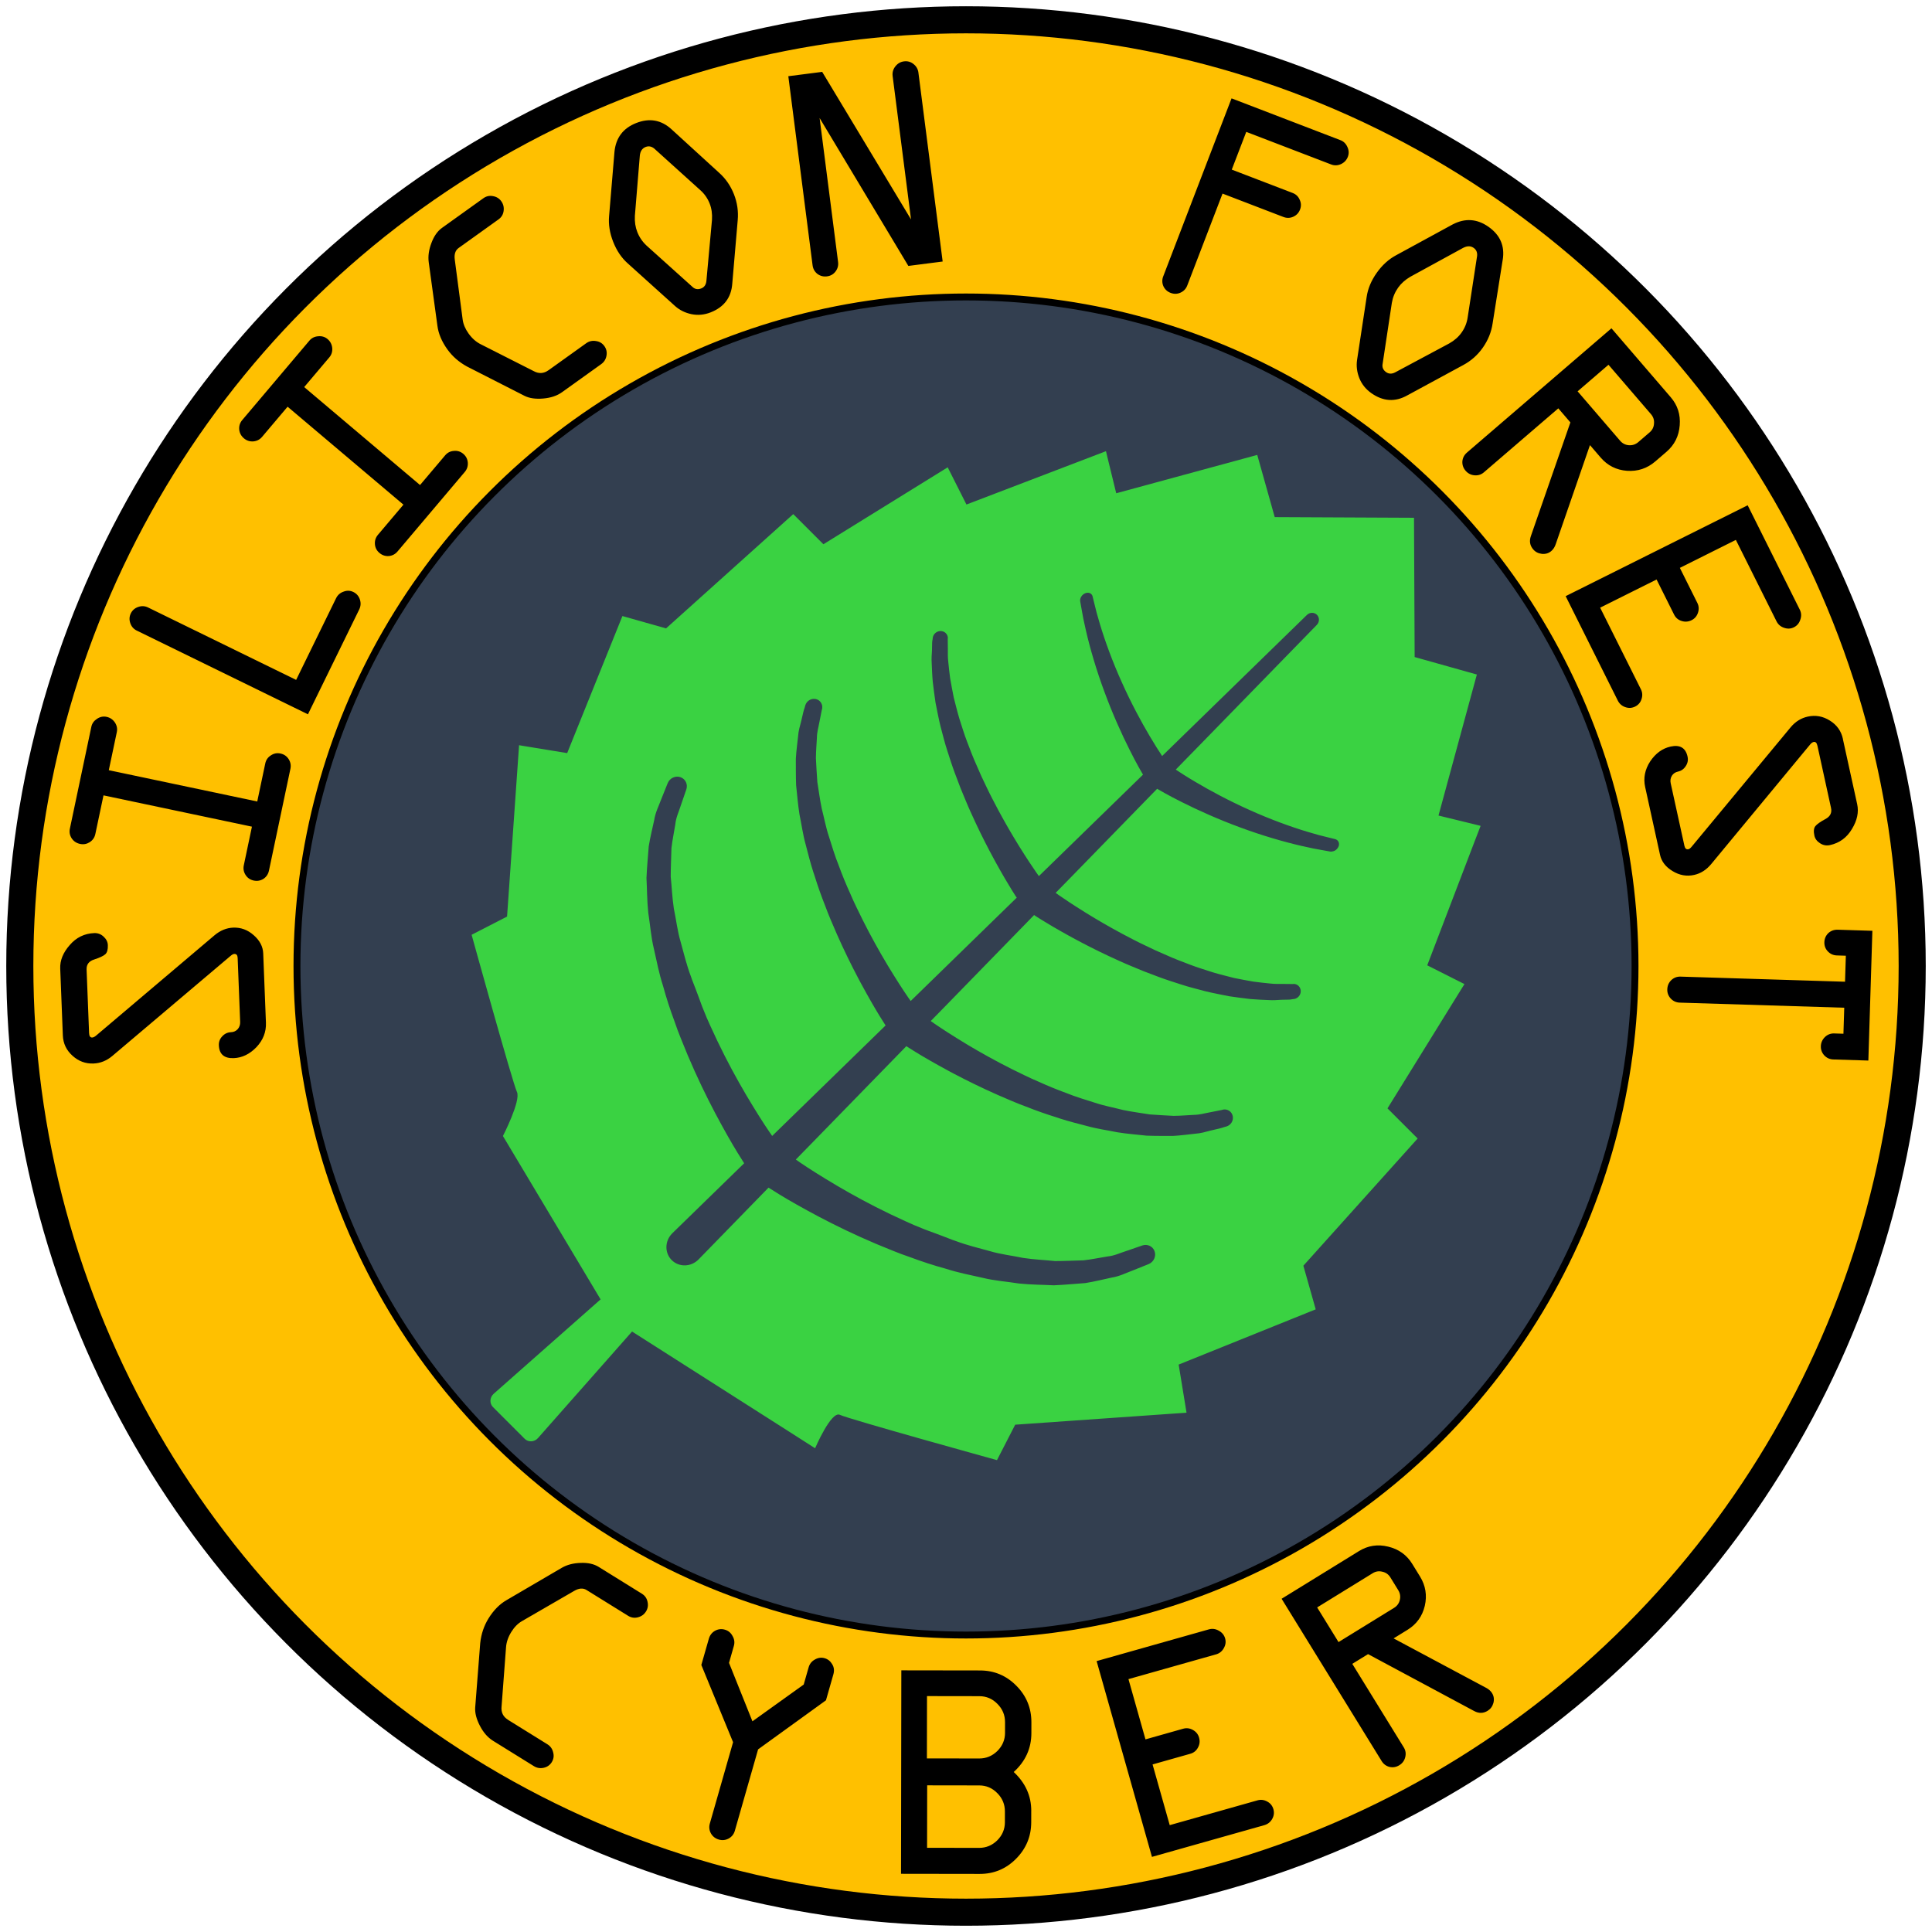 <?xml version="1.0" encoding="UTF-8" standalone="no"?>
<!-- Created with Inkscape (http://www.inkscape.org/) -->

<svg
   width="100mm"
   height="100mm"
   viewBox="0 0 100 100"
   version="1.1"
   id="svg5"
   inkscape:version="1.3 (0e150ed6c4, 2023-07-21)"
   sodipodi:docname="logo-light.svg"
   xmlns:inkscape="http://www.inkscape.org/namespaces/inkscape"
   xmlns:sodipodi="http://sodipodi.sourceforge.net/DTD/sodipodi-0.dtd"
   xmlns="http://www.w3.org/2000/svg"
   xmlns:svg="http://www.w3.org/2000/svg">
  <sodipodi:namedview
     id="namedview7"
     pagecolor="#ffffff"
     bordercolor="#666666"
     borderopacity="1.0"
     inkscape:pageshadow="2"
     inkscape:pageopacity="0.0"
     inkscape:pagecheckerboard="0"
     inkscape:document-units="mm"
     showgrid="false"
     width="100mm"
     inkscape:snap-grids="false"
     inkscape:snap-page="true"
     inkscape:snap-to-guides="false"
     inkscape:snap-others="true"
     inkscape:snap-nodes="false"
     inkscape:snap-global="true"
     inkscape:snap-bbox="true"
     inkscape:snap-bbox-midpoints="true"
     inkscape:snap-bbox-edge-midpoints="false"
     inkscape:bbox-nodes="false"
     inkscape:bbox-paths="false"
     inkscape:zoom="2"
     inkscape:cx="113.75"
     inkscape:cy="186.75"
     inkscape:window-width="1707"
     inkscape:window-height="994"
     inkscape:window-x="0"
     inkscape:window-y="0"
     inkscape:window-maximized="1"
     inkscape:current-layer="layer1"
     inkscape:showpageshadow="2"
     inkscape:deskcolor="#d1d1d1">
    <sodipodi:guide
       position="0,100"
       orientation="0,377.953"
       id="guide249"
       inkscape:locked="false" />
    <sodipodi:guide
       position="100,100"
       orientation="377.953,0"
       id="guide251"
       inkscape:locked="false" />
    <sodipodi:guide
       position="100,0"
       orientation="0,-377.953"
       id="guide253"
       inkscape:locked="false" />
    <sodipodi:guide
       position="0,0"
       orientation="-377.953,0"
       id="guide255"
       inkscape:locked="false" />
  </sodipodi:namedview>
  <defs
     id="defs2">
    <rect
       x="6"
       y="257.5"
       width="335.5"
       height="91"
       id="rect94432" />
    <inkscape:path-effect
       effect="copy_rotate"
       starting_point="0,0"
       origin="2,58.7"
       id="path-effect3230"
       is_visible="true"
       lpeversion="1"
       method="normal"
       num_copies="4"
       starting_angle="0"
       rotation_angle="90"
       gap="200"
       copies_to_360="true"
       mirror_copies="false"
       split_items="false" />
    <inkscape:path-effect
       effect="copy_rotate"
       starting_point="0,0"
       origin="2,43.9"
       id="path-effect3075"
       is_visible="true"
       lpeversion="1"
       method="normal"
       num_copies="2"
       starting_angle="0"
       rotation_angle="180"
       gap="200"
       copies_to_360="true"
       mirror_copies="false"
       split_items="false" />
    <inkscape:path-effect
       effect="copy_rotate"
       starting_point="0,0"
       origin="2,51.7"
       id="path-effect2921"
       is_visible="true"
       lpeversion="1"
       method="normal"
       num_copies="8"
       starting_angle="0"
       rotation_angle="60"
       gap="200"
       copies_to_360="true"
       mirror_copies="false"
       split_items="false" />
    <inkscape:path-effect
       effect="ellipse_5pts"
       id="path-effect2919"
       is_visible="true"
       lpeversion="1" />
    <inkscape:path-effect
       effect="copy_rotate"
       starting_point="0,0"
       origin="40.05,426.5"
       id="path-effect4947"
       is_visible="true"
       lpeversion="1"
       method="normal"
       num_copies="4"
       starting_angle="45"
       rotation_angle="90"
       gap="60"
       copies_to_360="false"
       mirror_copies="false"
       split_items="false" />
    <inkscape:path-effect
       effect="copy_rotate"
       starting_point="0,0"
       origin="40.05,280"
       id="path-effect4814"
       is_visible="true"
       lpeversion="1"
       method="normal"
       num_copies="2"
       starting_angle="90"
       rotation_angle="180"
       gap="60"
       copies_to_360="false"
       mirror_copies="false"
       split_items="false" />
    <inkscape:path-effect
       effect="copy_rotate"
       starting_point="0,0"
       origin="40.05,30"
       id="path-effect4419"
       is_visible="true"
       lpeversion="1"
       method="normal"
       num_copies="2"
       starting_angle="90"
       rotation_angle="180"
       gap="0"
       copies_to_360="false"
       mirror_copies="false"
       split_items="false" />
    <inkscape:path-effect
       effect="copy_rotate"
       starting_point="0,0"
       origin="40.05,350"
       id="path-effect4016"
       is_visible="true"
       lpeversion="1"
       method="normal"
       num_copies="8"
       starting_angle="0"
       rotation_angle="45"
       gap="60"
       copies_to_360="false"
       mirror_copies="false"
       split_items="false" />
    <inkscape:path-effect
       effect="copy_rotate"
       starting_point="0,0"
       origin="4.031,8.672"
       id="path-effect4014"
       is_visible="true"
       lpeversion="1"
       method="normal"
       num_copies="6"
       starting_angle="0"
       rotation_angle="60"
       gap="-0.01"
       copies_to_360="true"
       mirror_copies="false"
       split_items="false" />
    <inkscape:path-effect
       effect="copy_rotate"
       starting_point="0,0"
       origin="0,2.7755576e-17"
       id="path-effect3826"
       is_visible="true"
       lpeversion="1"
       method="normal"
       num_copies="4"
       starting_angle="0"
       rotation_angle="60"
       gap="-0.01"
       copies_to_360="true"
       mirror_copies="false"
       split_items="false" />
    <inkscape:path-effect
       effect="copy_rotate"
       starting_point="0,0"
       origin="0,200"
       id="path-effect3614"
       is_visible="true"
       lpeversion="1"
       method="normal"
       num_copies="4"
       starting_angle="0"
       rotation_angle="0"
       gap="0"
       copies_to_360="true"
       mirror_copies="false"
       split_items="false" />
    <inkscape:path-effect
       effect="offset"
       id="path-effect3612"
       is_visible="true"
       lpeversion="1"
       linejoin_type="miter"
       unit="mm"
       offset="0"
       miter_limit="4"
       attempt_force_join="false"
       update_on_knot_move="true" />
    <inkscape:path-effect
       effect="mirror_symmetry"
       start_point="-57.77,46.41"
       end_point="-73.074,90.073"
       center_point="-73.074,68.24"
       id="path-effect3510"
       is_visible="true"
       lpeversion="1.1"
       mode="free"
       discard_orig_path="false"
       fuse_paths="false"
       oposite_fuse="false"
       split_items="false"
       split_open="false" />
    <inkscape:path-effect
       effect="mirror_symmetry"
       start_point="-123.07,235"
       end_point="-23.07,235"
       center_point="-73.074,68.24"
       id="path-effect3347"
       is_visible="true"
       lpeversion="1.1"
       mode="free"
       discard_orig_path="false"
       fuse_paths="false"
       oposite_fuse="false"
       split_items="false"
       split_open="false" />
    <inkscape:path-effect
       effect="mirror_symmetry"
       start_point="-123.07,290"
       end_point="-23.07,290"
       center_point="-73.074,68.24"
       id="path-effect3161"
       is_visible="true"
       lpeversion="1.1"
       mode="free"
       discard_orig_path="false"
       fuse_paths="false"
       oposite_fuse="false"
       split_items="false"
       split_open="false" />
    <inkscape:path-effect
       effect="mirror_symmetry"
       start_point="-50,275"
       end_point="50,275"
       center_point="-73.074,275"
       id="path-effect2751"
       is_visible="true"
       lpeversion="1.1"
       mode="Y"
       discard_orig_path="false"
       fuse_paths="false"
       oposite_fuse="false"
       split_items="false"
       split_open="false" />
    <inkscape:path-effect
       effect="mirror_symmetry"
       start_point="-50,275"
       end_point="50,275"
       center_point="-73.074,68.24"
       id="path-effect2749"
       is_visible="true"
       lpeversion="1.1"
       mode="free"
       discard_orig_path="false"
       fuse_paths="false"
       oposite_fuse="false"
       split_items="false"
       split_open="false" />
    <inkscape:path-effect
       effect="mirror_symmetry"
       start_point="-73.07,46.406"
       end_point="-73.074,90.073"
       center_point="-73.074,68.24"
       id="path-effect2747"
       is_visible="true"
       lpeversion="1.1"
       mode="X"
       discard_orig_path="false"
       fuse_paths="false"
       oposite_fuse="false"
       split_items="false"
       split_open="false" />
    <inkscape:path-effect
       effect="mirror_symmetry"
       start_point="-96.032,90.073"
       end_point="-96.032,46.406"
       center_point="-96.032,68.24"
       id="path-effect2745"
       is_visible="true"
       lpeversion="1.1"
       mode="X"
       discard_orig_path="false"
       fuse_paths="false"
       oposite_fuse="false"
       split_items="false"
       split_open="false" />
    <inkscape:path-effect
       effect="mirror_symmetry"
       start_point="80.295,17.463"
       end_point="80.295,85.807"
       center_point="80.295,51.635"
       id="path-effect2618"
       is_visible="true"
       lpeversion="1.1"
       mode="free"
       discard_orig_path="false"
       fuse_paths="false"
       oposite_fuse="false"
       split_items="false"
       split_open="false" />
  </defs>
  <g
     inkscape:label="Text"
     inkscape:groupmode="layer"
     id="layer1">
    <g
       inkscape:groupmode="layer"
       id="layer3"
       inkscape:label="Background"
       style="display:inline">
      <circle
         style="display:inline;fill:#ffc000;fill-opacity:1;fill-rule:evenodd;stroke:#000000;stroke-width:1.402;stroke-miterlimit:4;stroke-dasharray:none;stroke-opacity:1;paint-order:fill markers stroke"
         id="path359"
         cx="50"
         cy="50"
         r="48.975" />
    </g>
    <circle
       style="display:none;fill:#333f50;fill-opacity:0;stroke:#00ff00;stroke-width:0.423;stroke-miterlimit:4;stroke-dasharray:none;stroke-opacity:0.823;paint-order:fill markers stroke"
       id="path1593-9-7"
       cx="-50.061"
       cy="-50"
       r="46.932"
       inkscape:label="bottompath"
       transform="matrix(0,-1,-1,0,0,0)" />
    <circle
       style="display:none;fill:#333f50;fill-opacity:0;stroke:#0000ff;stroke-width:0.327;stroke-miterlimit:4;stroke-dasharray:none;stroke-opacity:1;paint-order:fill markers stroke"
       id="path1593-9"
       cx="50"
       cy="-50"
       r="36.321"
       inkscape:label="toppath"
       transform="rotate(90)" />
    <path
       style="font-weight:bold;font-size:16.228px;line-height:1.25;font-family:'OCR A Extended';-inkscape-font-specification:'OCR A Extended';letter-spacing:-0.828px;stroke-width:0.265"
       d="m 3.253,53.595 -0.136,-3.46 q -0.025,-0.633 0.491,-1.217 0.508,-0.591 1.268,-0.621 0.285,-0.011 0.491,0.187 0.206,0.19 0.215,0.436 0.013,0.34 -0.132,0.473 -0.153,0.133 -0.568,0.268 -0.415,0.127 -0.4,0.523 l 0.129,3.286 q 0.009,0.238 0.16,0.232 0.095,-0.004 0.218,-0.112 l 6.116,-5.181 q 0.445,-0.374 0.968,-0.395 0.594,-0.023 1.062,0.394 0.468,0.41 0.489,0.94 l 0.141,3.587 q 0.028,0.713 -0.49,1.264 -0.526,0.544 -1.175,0.57 -0.744,0.029 -0.772,-0.667 -0.011,-0.269 0.18,-0.467 0.183,-0.197 0.444,-0.208 0.214,-0.008 0.351,-0.157 0.137,-0.156 0.128,-0.378 l -0.13,-3.31 q -0.008,-0.214 -0.175,-0.207 -0.079,0.003 -0.202,0.111 L 5.809,54.66 Q 5.371,55.026 4.841,55.047 4.223,55.072 3.754,54.646 3.278,54.221 3.253,53.595 Z M 3.617,42.89 4.728,37.618 q 0.054,-0.256 0.289,-0.409 0.236,-0.161 0.5,-0.105 0.271,0.057 0.432,0.294 0.153,0.235 0.097,0.498 l -0.415,1.969 7.684,1.62 0.415,-1.969 q 0.057,-0.271 0.29,-0.417 0.227,-0.155 0.498,-0.097 0.271,0.057 0.424,0.292 0.145,0.233 0.09,0.497 l -1.111,5.272 q -0.057,0.271 -0.284,0.426 -0.233,0.145 -0.504,0.088 -0.271,-0.057 -0.418,-0.283 -0.153,-0.235 -0.096,-0.506 L 13.04,42.788 5.357,41.168 4.935,43.168 Q 4.878,43.439 4.643,43.592 4.41,43.738 4.146,43.682 3.867,43.623 3.713,43.396 3.56,43.162 3.617,42.89 Z M 15.939,36.972 7.077,32.638 Q 6.835,32.52 6.744,32.255 6.653,31.99 6.771,31.748 6.89,31.506 7.155,31.415 7.42,31.324 7.662,31.442 l 7.666,3.749 2.068,-4.228 q 0.122,-0.249 0.387,-0.34 0.261,-0.102 0.51,0.02 0.249,0.122 0.337,0.394 0.084,0.261 -0.038,0.511 z m -3.401,-15.23 3.479,-4.114 q 0.169,-0.2 0.448,-0.223 0.284,-0.029 0.49,0.145 0.212,0.179 0.241,0.463 0.023,0.279 -0.151,0.485 l -1.3,1.537 5.996,5.07 1.3,-1.537 q 0.179,-0.212 0.453,-0.229 0.273,-0.028 0.485,0.151 0.212,0.179 0.235,0.458 0.017,0.274 -0.157,0.48 l -3.479,4.114 q -0.179,0.212 -0.452,0.24 -0.274,0.017 -0.486,-0.162 -0.212,-0.179 -0.234,-0.447 -0.023,-0.279 0.156,-0.491 l 1.32,-1.561 -5.996,-5.07 -1.32,1.561 q -0.179,0.212 -0.458,0.235 -0.274,0.017 -0.48,-0.157 -0.218,-0.184 -0.246,-0.457 -0.023,-0.279 0.156,-0.491 z m 15.849,-2.576 1.952,-1.398 q 0.225,-0.162 0.502,-0.116 0.278,0.035 0.44,0.26 0.162,0.225 0.109,0.506 -0.05,0.27 -0.276,0.432 l -2.022,1.449 q -0.386,0.277 -0.974,0.328 -0.588,0.051 -0.966,-0.137 L 24.171,18.97 Q 23.546,18.628 23.154,18.081 22.72,17.475 22.64,16.86 L 22.19,13.566 q -0.06,-0.464 0.14,-0.988 0.195,-0.53 0.55,-0.784 l 2.138,-1.532 q 0.225,-0.162 0.495,-0.111 0.276,0.046 0.433,0.265 0.162,0.225 0.121,0.508 -0.039,0.272 -0.265,0.433 l -2.061,1.477 q -0.258,0.185 -0.202,0.603 l 0.408,3.1 q 0.048,0.366 0.306,0.726 0.272,0.38 0.635,0.559 l 2.725,1.381 q 0.406,0.226 0.773,-0.037 z M 34.761,6.695 37.218,8.939 q 0.511,0.455 0.772,1.118 0.255,0.649 0.194,1.337 l -0.282,3.287 q -0.078,1.078 -1.118,1.487 -0.494,0.194 -0.994,0.093 -0.492,-0.104 -0.845,-0.417 l -2.453,-2.211 q -0.485,-0.431 -0.754,-1.117 -0.27,-0.686 -0.211,-1.339 l 0.278,-3.319 q 0.108,-1.09 1.125,-1.49 1.032,-0.406 1.831,0.327 z m -1.644,1.362 -0.256,3.115 q -0.023,0.46 0.125,0.836 0.16,0.406 0.481,0.705 l 2.358,2.121 q 0.199,0.203 0.472,0.095 0.236,-0.093 0.266,-0.385 l 0.289,-3.162 q 0.031,-0.463 -0.12,-0.847 -0.16,-0.406 -0.486,-0.694 L 33.921,7.741 Q 33.682,7.503 33.417,7.607 33.151,7.712 33.117,8.057 Z m 14.421,-4.29 1.254,9.769 -1.776,0.228 -4.593,-7.655 0.956,7.451 q 0.035,0.275 -0.136,0.497 -0.164,0.213 -0.439,0.248 -0.275,0.035 -0.496,-0.128 -0.214,-0.172 -0.249,-0.447 l -1.256,-9.785 1.753,-0.225 4.599,7.638 -0.952,-7.419 q -0.035,-0.275 0.136,-0.497 0.178,-0.231 0.453,-0.266 0.275,-0.035 0.489,0.137 0.222,0.171 0.258,0.454 z m 12.672,10.534 3.535,-9.21 5.637,2.164 q 0.244,0.094 0.358,0.35 0.121,0.259 0.025,0.51 -0.099,0.259 -0.358,0.38 -0.256,0.114 -0.507,0.017 L 64.506,6.826 63.756,8.779 66.907,9.988 q 0.259,0.099 0.365,0.352 0.117,0.249 0.017,0.507 -0.099,0.259 -0.355,0.373 -0.246,0.109 -0.505,0.01 l -3.151,-1.21 -1.826,4.757 q -0.099,0.259 -0.355,0.373 -0.246,0.109 -0.505,0.01 -0.259,-0.099 -0.376,-0.348 -0.107,-0.253 -0.007,-0.512 z m 17.569,-0.85 -0.521,3.286 q -0.099,0.677 -0.509,1.26 -0.401,0.57 -1.01,0.897 l -2.9,1.572 q -0.943,0.528 -1.857,-0.116 -0.434,-0.306 -0.624,-0.779 -0.184,-0.469 -0.117,-0.935 l 0.497,-3.265 q 0.093,-0.642 0.518,-1.244 0.424,-0.602 1.002,-0.913 l 2.925,-1.594 q 0.969,-0.509 1.863,0.12 0.907,0.639 0.735,1.709 z m -2.042,-0.624 -2.742,1.5 q -0.397,0.234 -0.63,0.564 -0.251,0.356 -0.324,0.79 l -0.474,3.136 q -0.06,0.278 0.18,0.446 0.207,0.146 0.468,0.01 l 2.799,-1.498 q 0.404,-0.229 0.641,-0.566 0.251,-0.356 0.313,-0.788 l 0.475,-3.096 q 0.068,-0.33 -0.165,-0.494 -0.233,-0.164 -0.541,-0.003 z m 0.192,10.598 7.48,-6.432 3.069,3.569 q 0.532,0.619 0.464,1.451 -0.063,0.838 -0.688,1.375 l -0.577,0.496 q -0.631,0.542 -1.464,0.485 -0.827,-0.062 -1.364,-0.687 l -0.553,-0.643 -1.768,5.115 q -0.074,0.23 -0.23,0.365 -0.204,0.176 -0.489,0.149 -0.279,-0.032 -0.449,-0.23 -0.258,-0.3 -0.122,-0.689 l 2.045,-5.886 -0.625,-0.727 -3.851,3.311 q -0.21,0.181 -0.495,0.154 -0.273,-0.026 -0.454,-0.237 -0.181,-0.21 -0.166,-0.484 0.026,-0.273 0.237,-0.454 z m 5.728,-3.17 2.201,2.559 q 0.181,0.21 0.449,0.23 0.279,0.021 0.49,-0.16 l 0.589,-0.506 q 0.21,-0.181 0.225,-0.455 0.026,-0.273 -0.155,-0.484 l -2.201,-2.559 z m 10.294,11.901 -2.103,-4.211 -2.899,1.448 0.906,1.815 q 0.12,0.241 0.032,0.507 -0.089,0.266 -0.33,0.386 -0.255,0.127 -0.521,0.039 -0.262,-0.082 -0.386,-0.33 l -0.906,-1.815 -2.921,1.458 2.11,4.225 q 0.12,0.241 0.032,0.507 -0.082,0.262 -0.33,0.386 -0.248,0.124 -0.517,0.028 -0.259,-0.092 -0.383,-0.34 l -2.697,-5.402 9.421,-4.704 2.697,5.402 q 0.124,0.248 0.028,0.517 -0.085,0.273 -0.333,0.397 -0.241,0.12 -0.51,0.025 -0.266,-0.089 -0.39,-0.337 z m 3.434,6.086 0.742,3.382 q 0.136,0.619 -0.27,1.284 -0.396,0.671 -1.139,0.834 -0.279,0.061 -0.516,-0.098 -0.236,-0.151 -0.289,-0.391 -0.073,-0.333 0.047,-0.489 0.128,-0.158 0.512,-0.364 0.386,-0.198 0.301,-0.585 L 94.071,38.604 q -0.051,-0.232 -0.198,-0.2 -0.093,0.02 -0.195,0.148 l -5.11,6.176 q -0.372,0.447 -0.883,0.559 -0.58,0.127 -1.115,-0.201 -0.533,-0.321 -0.647,-0.84 l -0.769,-3.506 q -0.153,-0.697 0.26,-1.331 0.422,-0.628 1.057,-0.767 0.728,-0.16 0.877,0.521 0.058,0.263 -0.095,0.491 -0.145,0.227 -0.4,0.283 -0.209,0.046 -0.318,0.216 -0.107,0.178 -0.059,0.394 l 0.71,3.235 q 0.046,0.209 0.208,0.173 0.077,-0.017 0.179,-0.145 l 5.112,-6.168 q 0.366,-0.437 0.885,-0.551 0.604,-0.132 1.14,0.204 0.544,0.335 0.678,0.946 z m -0.269,9.88 1.798,0.056 -0.208,6.716 -1.814,-0.056 q -0.277,-0.009 -0.469,-0.213 -0.184,-0.204 -0.176,-0.473 0.009,-0.277 0.213,-0.477 0.204,-0.192 0.473,-0.184 l 0.483,0.015 0.042,-1.346 -8.514,-0.264 q -0.277,-0.009 -0.469,-0.213 -0.184,-0.204 -0.176,-0.473 0.009,-0.285 0.205,-0.477 0.204,-0.192 0.481,-0.183 l 8.514,0.264 0.042,-1.346 -0.467,-0.015 q -0.277,-0.009 -0.469,-0.213 -0.184,-0.196 -0.176,-0.473 0.009,-0.277 0.205,-0.469 0.204,-0.184 0.481,-0.175 z"
       id="text47145"
       inkscape:label="toptext"
       aria-label="SILICON FOREST" />
    <path
       d="m 26.291,89.016 2.04,1.266 q 0.236,0.146 0.3,0.419 0.075,0.27 -0.071,0.506 -0.146,0.236 -0.426,0.295 -0.269,0.057 -0.504,-0.089 l -2.114,-1.312 q -0.404,-0.251 -0.676,-0.774 -0.272,-0.523 -0.244,-0.944 l 0.26,-3.335 q 0.076,-0.708 0.431,-1.281 0.393,-0.633 0.93,-0.943 l 2.87,-1.679 q 0.406,-0.233 0.966,-0.249 0.564,-0.023 0.935,0.207 l 2.235,1.387 q 0.236,0.146 0.293,0.415 0.064,0.273 -0.078,0.502 -0.146,0.236 -0.423,0.306 -0.266,0.068 -0.502,-0.078 l -2.155,-1.337 q -0.269,-0.167 -0.634,0.045 l -2.706,1.566 q -0.319,0.184 -0.553,0.561 -0.246,0.397 -0.273,0.8 l -0.23,3.046 q -0.053,0.461 0.331,0.699 z m 12.948,1.531 -1.204,4.213 q -0.076,0.267 -0.321,0.403 -0.243,0.128 -0.502,0.054 -0.274,-0.078 -0.412,-0.316 -0.136,-0.245 -0.06,-0.512 l 1.204,-4.213 -1.643,-3.997 0.388,-1.356 q 0.078,-0.274 0.316,-0.412 0.245,-0.136 0.512,-0.06 0.267,0.076 0.4,0.329 0.144,0.247 0.067,0.514 l -0.25,0.876 1.212,3.025 2.654,-1.903 0.255,-0.891 q 0.076,-0.267 0.321,-0.403 0.247,-0.144 0.506,-0.07 0.251,0.072 0.39,0.309 0.148,0.232 0.063,0.529 l -0.383,1.341 z m 14.138,3.186 -8.86e-4,0.586 q -0.002,1.101 -0.787,1.893 -0.778,0.783 -1.879,0.782 l -4.073,-0.006 0.016,-10.531 4.073,0.006 q 1.101,0.002 1.877,0.787 0.783,0.786 0.782,1.895 l -8.5e-4,0.563 q -0.002,1.181 -0.914,2.011 0.91,0.849 0.908,2.014 z m -1.357,-4.043 8.26e-4,-0.547 q 8.38e-4,-0.555 -0.395,-0.951 -0.388,-0.397 -0.934,-0.398 l -2.71,-0.004 -0.005,3.225 2.71,0.004 q 0.539,8.14e-4 0.936,-0.387 0.397,-0.396 0.398,-0.942 z m -0.007,4.627 8.38e-4,-0.555 q 8.38e-4,-0.555 -0.395,-0.951 -0.388,-0.397 -0.934,-0.398 l -2.694,-0.004 -0.005,3.233 2.694,0.004 q 0.539,8.14e-4 0.936,-0.387 0.397,-0.396 0.398,-0.942 z m 10.925,-8.686 -4.529,1.28 0.881,3.119 1.952,-0.552 q 0.259,-0.073 0.504,0.064 0.244,0.137 0.318,0.396 0.078,0.275 -0.059,0.519 -0.129,0.242 -0.396,0.318 l -1.952,0.552 0.888,3.142 4.545,-1.284 q 0.259,-0.073 0.504,0.064 0.242,0.129 0.318,0.396 0.075,0.267 -0.069,0.514 -0.139,0.237 -0.406,0.312 L 59.625,96.112 56.761,85.978 62.571,84.336 q 0.267,-0.075 0.514,0.069 0.252,0.135 0.328,0.401 0.073,0.259 -0.071,0.506 -0.137,0.244 -0.404,0.32 z m 8.574,5.519 -5.176,-8.398 4.007,-2.469 q 0.695,-0.428 1.506,-0.23 0.818,0.194 1.25,0.896 L 73.498,81.597 q 0.437,0.708 0.249,1.522 -0.192,0.807 -0.893,1.239 l -0.722,0.445 4.773,2.55 q 0.216,0.109 0.324,0.284 0.141,0.229 0.07,0.506 -0.076,0.27 -0.298,0.407 -0.337,0.208 -0.7,0.012 l -5.491,-2.945 -0.816,0.503 2.665,4.324 q 0.146,0.236 0.074,0.513 -0.069,0.266 -0.305,0.411 -0.236,0.146 -0.505,0.088 -0.266,-0.069 -0.411,-0.305 z m -2.23,-6.156 2.874,-1.771 q 0.236,-0.146 0.298,-0.407 0.065,-0.273 -0.081,-0.509 l -0.407,-0.661 q -0.146,-0.236 -0.414,-0.294 -0.266,-0.069 -0.502,0.077 l -2.874,1.771 z"
       id="text5553"
       style="font-size:16.228px;line-height:1.25;font-family:'OCR A Extended';-inkscape-font-specification:'OCR A Extended';letter-spacing:3.194px;stroke-width:0.265"
       inkscape:label="bottomtext"
       aria-label="CYBER" />
  </g>
  <g
     inkscape:groupmode="layer"
     id="layer2"
     inkscape:label="Electron"
     style="display:inline">
    <circle
       style="display:none;fill:#333f50;fill-opacity:1;stroke:#000000;stroke-width:0.35;stroke-miterlimit:4;stroke-dasharray:none;stroke-opacity:1;paint-order:fill markers stroke"
       id="path1593"
       cx="50"
       cy="50"
       r="38.824"
       inkscape:label="ring3" />
    <circle
       style="display:inline;fill:#333f50;fill-opacity:1;stroke:#000000;stroke-width:0.357;stroke-miterlimit:4;stroke-dasharray:none;stroke-opacity:1;paint-order:fill markers stroke"
       id="path1719"
       cx="50"
       cy="50"
       r="34.629"
       inkscape:label="ring2" />
    <circle
       style="display:none;fill:#333f50;fill-opacity:1;stroke:#000000;stroke-width:0.35;stroke-miterlimit:4;stroke-dasharray:none;stroke-opacity:1;paint-order:fill markers stroke"
       id="path1719-0"
       cx="50"
       cy="50"
       r="28.868"
       inkscape:label="ring1" />
    <path
       style="display:none;fill:#84a4d0;fill-opacity:1;stroke:#000000;stroke-width:0.35;stroke-opacity:1;paint-order:fill markers stroke"
       id="path1118-4"
       inkscape:path-effect="#path-effect3075"
       sodipodi:type="arc"
       sodipodi:cx="2.0270829"
       sodipodi:cy="2.0270829"
       sodipodi:rx="1.8520833"
       sodipodi:ry="1.8520833"
       transform="matrix(0.686,0,0,0.685,48.629,20)"
       d="m 3.879,2.027 c 0,1.023 -0.829,1.852 -1.852,1.852 -1.023,0 -1.852,-0.829 -1.852,-1.852 0,-1.023 0.829,-1.852 1.852,-1.852 1.023,0 1.852,0.829 1.852,1.852 z M 0.121,85.773 c 0,-1.023 0.829,-1.852 1.852,-1.852 1.023,0 1.852,0.829 1.852,1.852 0,1.023 -0.829,1.852 -1.852,1.852 -1.023,0 -1.852,-0.829 -1.852,-1.852 z"
       inkscape:label="elec1" />
    <path
       style="display:none;fill:#84a4d0;fill-opacity:1;stroke:#000000;stroke-width:0.35;stroke-opacity:1;paint-order:fill markers stroke"
       id="path1118"
       inkscape:path-effect="#path-effect2921"
       sodipodi:type="arc"
       sodipodi:cx="2.0270829"
       sodipodi:cy="2.0270829"
       sodipodi:rx="1.8520833"
       sodipodi:ry="1.8520833"
       d="m 3.879,2.027 c 0,1.023 -0.829,1.852 -1.852,1.852 -1.023,0 -1.852,-0.829 -1.852,-1.852 0,-1.023 0.829,-1.852 1.852,-1.852 1.023,0 1.852,0.829 1.852,1.852 z M -31.795,15.247 c 0.723,0.723 0.723,1.896 0,2.619 -0.723,0.723 -1.896,0.723 -2.619,0 -0.723,-0.723 -0.723,-1.896 0,-2.619 0.723,-0.723 1.896,-0.723 2.619,0 z m -15.878,34.574 c 1.023,0 1.852,0.829 1.852,1.852 0,1.023 -0.829,1.852 -1.852,1.852 -1.023,0 -1.852,-0.829 -1.852,-1.852 0,-1.023 0.829,-1.852 1.852,-1.852 z m 13.22,35.674 c 0.723,-0.723 1.896,-0.723 2.619,0 0.723,0.723 0.723,1.896 0,2.619 -0.723,0.723 -1.896,0.723 -2.619,0 -0.723,-0.723 -0.723,-1.896 0,-2.619 z M 0.121,101.373 c 0,-1.023 0.829,-1.852 1.852,-1.852 1.023,0 1.852,0.829 1.852,1.852 0,1.023 -0.829,1.852 -1.852,1.852 -1.023,0 -1.852,-0.829 -1.852,-1.852 z M 35.795,88.153 c -0.723,-0.723 -0.723,-1.896 0,-2.619 0.723,-0.723 1.896,-0.723 2.619,0 0.723,0.723 0.723,1.896 0,2.619 -0.723,0.723 -1.896,0.723 -2.619,0 z M 51.673,53.579 c -1.023,0 -1.852,-0.829 -1.852,-1.852 0,-1.023 0.829,-1.852 1.852,-1.852 1.023,0 1.852,0.829 1.852,1.852 0,1.023 -0.829,1.852 -1.852,1.852 z M 38.453,17.905 c -0.723,0.723 -1.896,0.723 -2.619,0 -0.723,-0.723 -0.723,-1.896 0,-2.619 0.723,-0.723 1.896,-0.723 2.619,0 0.723,0.723 0.723,1.896 0,2.619 z"
       transform="matrix(0.677,0,0,0.676,48.646,15)"
       inkscape:label="elec2" />
    <path
       style="display:none;fill:#84a4d0;fill-opacity:1;stroke:#000000;stroke-width:0.35;stroke-opacity:1;paint-order:fill markers stroke"
       id="path1118-9"
       inkscape:path-effect="#path-effect3230"
       sodipodi:type="arc"
       sodipodi:cx="2.0270829"
       sodipodi:cy="2.0270829"
       sodipodi:rx="1.8520833"
       sodipodi:ry="1.8520833"
       transform="matrix(0.681,0,0,0.681,48.637,10)"
       d="m 3.879,2.027 c 0,1.023 -0.829,1.852 -1.852,1.852 -1.023,0 -1.852,-0.829 -1.852,-1.852 0,-1.023 0.829,-1.852 1.852,-1.852 1.023,0 1.852,0.829 1.852,1.852 z M -54.673,56.821 c 1.023,0 1.852,0.829 1.852,1.852 0,1.023 -0.829,1.852 -1.852,1.852 -1.023,0 -1.852,-0.829 -1.852,-1.852 0,-1.023 0.829,-1.852 1.852,-1.852 z M 0.121,115.373 c 0,-1.023 0.829,-1.852 1.852,-1.852 1.023,0 1.852,0.829 1.852,1.852 0,1.023 -0.829,1.852 -1.852,1.852 -1.023,0 -1.852,-0.829 -1.852,-1.852 z M 58.673,60.579 c -1.023,0 -1.852,-0.829 -1.852,-1.852 0,-1.023 0.829,-1.852 1.852,-1.852 1.023,0 1.852,0.829 1.852,1.852 0,1.023 -0.829,1.852 -1.852,1.852 z"
       inkscape:label="elec3" />
  </g>
  <g
     style="display:inline;opacity:1;fill:#3ad242;fill-opacity:1;fill-rule:nonzero"
     id="g1959"
     transform="matrix(0.102,0,0,0.102,24.411,23.353)"
     inkscape:label="Perilla">
    <g
       id="g1949"
       style="fill:#3ad242;fill-opacity:1;fill-rule:nonzero">
      <path
         class="st0"
         d="m 511.961,190.268 -0.019,-0.004 0.058,-0.148 -20.961,-5.122 -0.394,-0.098 19.461,-71.558 L 478.54,104.467 478.212,33.791 407.536,33.459 398.665,1.897 328.75,20.908 327.101,21.35 322.5,2.514 321.946,0.151 321.926,0.158 321.891,0.002 251.102,27.068 242.418,9.85 241.668,8.33 241.656,8.338 241.582,8.193 178.508,47.232 163.211,31.935 98.668,89.924 76.523,83.662 48.492,153.209 26.27,149.576 24.239,149.228 v 0.016 l -0.16,-0.027 -6.094,86.945 L 0,245.404 c 0,0 20.844,75.305 22.988,79.718 2.145,4.41 -7.102,22.395 -7.102,22.395 l 49.559,82.902 -54.262,47.914 c -2.038,1.805 -2.199,4.894 -0.343,6.75 l 16.074,16.074 c 1.851,1.852 4.945,1.695 6.75,-0.343 l 47.746,-54.074 79.828,50.875 12.926,8.266 0.012,-0.024 0.137,0.086 c 0,0 8.152,-19.078 12.562,-16.934 4.414,2.144 79.718,22.988 79.718,22.988 l 9.242,-17.984 79.446,-5.566 7.339,-0.5 v -0.012 l 0.161,-0.012 -3.993,-24.418 69.547,-28.027 -6.262,-22.145 57.988,-64.547 -15.297,-15.293 35.859,-57.938 3.106,-4.996 -0.012,-0.004 0.086,-0.137 -18.873,-9.518 24.031,-62.848 z m -359.551,157.093 0.019,-0.019 c 0.031,0.043 0.062,0.094 0.094,0.133 l 57.555,-56.074 c -0.133,-0.203 -0.219,-0.324 -0.375,-0.562 -0.082,-0.125 -0.168,-0.254 -0.25,-0.39 -0.015,-0.02 -0.042,-0.062 -0.054,-0.086 -0.481,-0.766 -1.25,-1.976 -2.25,-3.574 -2.414,-3.898 -5.798,-9.742 -9.688,-16.949 -0.453,-0.84 -0.914,-1.703 -1.375,-2.582 -3.437,-6.519 -7.148,-14.046 -10.762,-22.23 -1.973,-4.629 -4.113,-9.363 -5.926,-14.355 -1.961,-4.946 -3.774,-10.051 -5.379,-15.246 -0.234,-0.668 -0.461,-1.343 -0.679,-2.019 -1.454,-4.485 -2.586,-9.094 -3.774,-13.602 -1.457,-5.168 -2.156,-10.484 -3.195,-15.504 -0.821,-5.082 -1.172,-10.098 -1.707,-14.789 -0.176,-4.742 -0.114,-9.242 -0.141,-13.379 0.227,-4.168 0.786,-7.98 1.129,-11.344 0.188,-2.906 0.962,-5.367 1.516,-7.484 0.09,-0.355 0.176,-0.707 0.246,-1.047 0.656,-3 1.187,-5.094 1.566,-6.046 0.234,-0.746 0.359,-1.188 0.355,-1.29 0.707,-2.258 3.008,-3.609 5.254,-3.152 1.637,0.332 2.821,1.551 3.211,3.054 0.016,0.066 0.05,0.114 0.062,0.18 0.098,0.461 0.094,0.95 0.027,1.446 -0.004,0.07 0,0.137 -0.004,0.206 l -0.179,0.614 c 0,0 -0.477,2.414 -1.313,6.645 -0.359,2.121 -1.16,4.57 -1.187,7.64 -0.141,3.055 -0.473,6.462 -0.5,10.219 0.23,3.766 0.371,7.828 0.73,12.117 0.726,4.317 1.254,8.867 2.246,13.535 1.215,4.637 2.063,9.477 3.676,14.27 1.531,4.821 2.969,9.734 4.922,14.516 1.758,4.847 3.722,9.617 5.835,14.254 1.969,4.691 4.266,9.164 6.383,13.523 4.098,8.165 8.278,15.637 12.082,22.004 0.238,0.398 0.476,0.797 0.71,1.192 4.094,6.754 7.625,12.214 10.118,15.828 0.476,0.675 0.863,1.23 1.234,1.758 l 0.05,0.114 0.02,-0.016 c 0.027,0.039 0.066,0.094 0.09,0.133 l 53.82,-52.438 c -0.109,-0.148 -0.195,-0.258 -0.316,-0.43 -0.074,-0.11 -0.153,-0.222 -0.226,-0.34 -0.008,-0.011 -0.043,-0.066 -0.051,-0.074 -0.238,-0.383 -0.875,-1.367 -1.809,-2.856 -1.898,-3.05 -4.754,-7.863 -8.082,-13.886 -0.39,-0.715 -0.79,-1.446 -1.195,-2.188 -2.879,-5.301 -6.028,-11.437 -9.157,-18.105 -1.714,-3.734 -3.523,-7.582 -5.16,-11.594 -1.73,-4.019 -3.378,-8.16 -4.898,-12.359 -0.211,-0.543 -0.418,-1.09 -0.617,-1.637 -1.352,-3.64 -2.524,-7.347 -3.699,-11 -1.395,-4.195 -2.379,-8.453 -3.493,-12.519 -1.007,-4.106 -1.738,-8.133 -2.507,-11.93 -0.59,-3.813 -1.012,-7.434 -1.422,-10.77 -0.309,-3.41 -0.394,-6.527 -0.523,-9.278 -0.164,-2.355 0.012,-4.386 0.121,-6.117 0.012,-0.301 0.024,-0.594 0.027,-0.875 0.004,-2.734 0.082,-4.477 0.274,-4.953 0.074,-0.524 0.122,-0.898 0.122,-1.098 0.359,-1.89 2.027,-3.266 3.922,-3.285 2.019,-0.019 3.652,1.492 3.738,3.481 l -0.07,0.398 c 0,0 0.023,2 0.062,5.5 0.031,1.742 -0.102,3.785 0.211,6.25 0.274,2.5 0.508,5.305 0.953,8.375 0.555,3.035 1.114,6.305 1.828,9.746 0.914,3.484 1.778,7.148 2.91,10.91 1.242,3.738 2.34,7.618 3.855,11.481 1.489,3.906 2.962,7.875 4.719,11.762 1.656,3.938 3.445,7.828 5.312,11.61 1.801,3.82 3.774,7.496 5.641,11.054 3.574,6.68 7.149,12.801 10.367,18.008 0.203,0.332 0.402,0.66 0.606,0.984 3.55,5.699 6.566,10.223 8.586,13.118 0.387,0.546 0.672,0.949 0.958,1.347 l 0.125,0.223 0.019,-0.02 c 0.028,0.039 0.066,0.098 0.094,0.133 l 52.839,-51.48 c -0.492,-0.825 -3.304,-5.594 -6.808,-12.633 -3.918,-7.754 -8.703,-18.352 -12.746,-29.363 -4.098,-10.981 -7.406,-22.387 -9.406,-31.145 -1.031,-4.367 -1.75,-8.062 -2.176,-10.684 -0.468,-2.602 -0.734,-4.09 -0.734,-4.09 -0.294,-1.637 0.882,-3.508 2.629,-4.172 1.679,-0.637 3.273,0.078 3.652,1.594 l 0.031,0.13 c 0,0 0.348,1.41 0.957,3.882 0.566,2.481 1.485,5.985 2.75,10.114 2.469,8.285 6.375,19.042 11.039,29.355 4.609,10.344 9.934,20.246 14.21,27.434 2.551,4.336 4.633,7.562 5.938,9.527 0.082,0.141 0.203,0.336 0.274,0.465 l 0.02,-0.023 c 0.027,0.039 0.066,0.098 0.09,0.137 l 73.457,-71.57 c 1.461,-1.426 3.758,-1.438 5.129,-0.027 1.348,1.386 1.297,3.633 -0.094,5.062 l -60.5,62.09 -10.984,11.234 c 0.007,0.004 0.019,0.012 0.027,0.016 l -0.114,0.117 c 1.875,1.254 5.367,3.535 10.102,6.321 7.187,4.277 17.09,9.602 27.438,14.21 10.309,4.664 21.066,8.57 29.351,11.039 4.133,1.266 7.633,2.184 10.118,2.75 2.469,0.605 3.879,0.953 3.879,0.953 l 0.129,0.035 c 0.266,0.066 0.469,0.211 0.683,0.344 0.16,0.102 0.305,0.206 0.438,0.339 0.676,0.707 0.914,1.805 0.473,2.969 -0.133,0.348 -0.34,0.649 -0.554,0.942 -0.102,0.137 -0.196,0.274 -0.313,0.394 -0.309,0.332 -0.653,0.606 -1.035,0.821 -0.457,0.238 -0.981,0.371 -1.543,0.449 -0.242,0.016 -0.488,0.066 -0.726,0.023 0,0 -1.488,-0.266 -4.086,-0.734 -2.626,-0.426 -6.321,-1.145 -10.688,-2.176 -8.758,-2.004 -20.16,-5.309 -31.141,-9.406 -11.015,-4.043 -21.609,-8.832 -29.367,-12.746 -7.034,-3.504 -11.804,-6.316 -12.629,-6.808 l -44.453,45.625 -6.938,7.082 0.019,0.016 -0.109,0.117 c 0.473,0.336 0.996,0.707 1.683,1.196 2.891,2.019 7.414,5.031 13.118,8.582 0.324,0.203 0.652,0.406 0.984,0.61 5.203,3.218 11.324,6.789 18.004,10.367 3.558,1.867 7.234,3.84 11.054,5.637 3.782,1.867 7.672,3.656 11.61,5.316 3.89,1.754 7.855,3.23 11.762,4.719 3.867,1.511 7.742,2.613 11.481,3.855 3.762,1.133 7.426,1.996 10.91,2.906 3.445,0.718 6.71,1.277 9.746,1.828 3.074,0.446 5.875,0.68 8.375,0.953 2.469,0.313 4.512,0.184 6.25,0.215 3.5,0.039 5.5,0.062 5.5,0.062 l 0.399,-0.07 c 1.988,0.086 3.503,1.719 3.484,3.738 -0.019,1.894 -1.394,3.562 -3.285,3.922 -0.199,0 -0.574,0.047 -1.102,0.122 -0.477,0.191 -2.219,0.27 -4.954,0.27 -0.281,0.007 -0.574,0.019 -0.875,0.031 -1.73,0.109 -3.762,0.285 -6.117,0.121 -2.75,-0.129 -5.867,-0.214 -9.278,-0.523 -3.336,-0.41 -6.957,-0.832 -10.766,-1.422 -3.797,-0.769 -7.824,-1.503 -11.934,-2.507 -4.066,-1.114 -8.324,-2.098 -12.519,-3.496 -3.649,-1.172 -7.359,-2.344 -11,-3.696 -0.547,-0.203 -1.094,-0.406 -1.633,-0.617 -4.203,-1.523 -8.344,-3.172 -12.359,-4.898 -4.016,-1.641 -7.864,-3.45 -11.594,-5.164 -6.671,-3.129 -12.808,-6.274 -18.105,-9.157 -0.746,-0.402 -1.477,-0.8 -2.188,-1.195 -6.023,-3.328 -10.84,-6.183 -13.886,-8.082 -1.489,-0.934 -2.473,-1.566 -2.856,-1.809 -0.011,-0.008 -0.066,-0.043 -0.074,-0.047 -0.118,-0.078 -0.23,-0.156 -0.344,-0.23 -0.172,-0.117 -0.278,-0.206 -0.43,-0.312 l -45.023,46.21 -7.321,7.473 0.023,0.016 -0.113,0.117 c 0.582,0.406 1.218,0.859 1.988,1.394 3.61,2.493 9.07,6.024 15.828,10.118 0.391,0.234 0.79,0.473 1.188,0.714 6.367,3.805 13.84,7.981 22.004,12.082 4.359,2.114 8.832,4.414 13.523,6.379 4.637,2.113 9.41,4.078 14.254,5.839 4.782,1.95 9.695,3.387 14.516,4.922 4.793,1.613 9.633,2.461 14.27,3.676 4.668,0.988 9.218,1.519 13.535,2.246 4.289,0.355 8.351,0.496 12.117,0.73 3.758,-0.027 7.164,-0.363 10.219,-0.5 3.07,-0.027 5.519,-0.828 7.64,-1.187 4.231,-0.836 6.645,-1.313 6.645,-1.313 l 0.649,-0.191 c 2.273,-0.394 4.394,1.05 4.851,3.309 0.457,2.242 -0.894,4.546 -3.152,5.25 -0.102,0 -0.543,0.125 -1.29,0.359 -0.953,0.379 -3.042,0.906 -6.046,1.563 -0.34,0.074 -0.692,0.16 -1.047,0.246 -2.117,0.555 -4.578,1.332 -7.484,1.516 -3.363,0.347 -7.172,0.902 -11.344,1.133 -4.133,-0.027 -8.637,0.031 -13.379,-0.141 -4.691,-0.535 -9.706,-0.886 -14.789,-1.707 -5.019,-1.039 -10.336,-1.742 -15.504,-3.195 -4.508,-1.191 -9.113,-2.32 -13.602,-3.778 -0.676,-0.218 -1.347,-0.441 -2.019,-0.675 -5.195,-1.606 -10.301,-3.422 -15.246,-5.383 -4.992,-1.813 -9.726,-3.949 -14.355,-5.922 -8.184,-3.618 -15.711,-7.325 -22.23,-10.762 -0.879,-0.465 -1.742,-0.922 -2.582,-1.375 -7.207,-3.89 -13.05,-7.278 -16.949,-9.688 -1.594,-1.003 -2.809,-1.773 -3.574,-2.254 -0.02,-0.012 -0.066,-0.039 -0.086,-0.054 -0.136,-0.082 -0.262,-0.168 -0.39,-0.25 -0.238,-0.156 -0.359,-0.242 -0.558,-0.375 l -48.086,49.352 -7.902,8.074 0.023,0.011 -0.114,0.118 c 0.688,0.477 1.383,0.965 2.215,1.539 4.332,2.965 10.726,7.015 18.539,11.648 7.824,4.614 17.144,9.711 27.394,14.622 5.16,2.363 10.434,4.988 15.992,7.121 2.094,0.898 4.305,1.594 6.442,2.426 1.378,0.535 2.746,1.051 4.121,1.551 2.129,0.773 4.18,1.687 6.336,2.382 5.68,2.145 11.539,3.551 17.274,5.129 5.718,1.715 11.519,2.309 17.058,3.493 5.57,0.847 11.008,1.046 16.156,1.586 5.133,0 9.989,-0.278 14.493,-0.367 4.441,-0.5 8.453,-1.402 12.062,-1.953 3.672,-0.364 6.527,-1.84 9.031,-2.59 4.953,-1.707 7.785,-2.683 7.785,-2.683 l 0.902,-0.313 c 2.551,-0.871 5.297,0.371 6.219,2.875 0.953,2.586 -0.402,5.531 -3.024,6.582 0,0 -3.133,1.258 -8.621,3.458 -2.774,0.98 -6.039,2.742 -10.066,3.371 -3.981,0.82 -8.481,2.015 -13.41,2.789 -4.934,0.351 -10.316,0.894 -15.984,1.133 -5.594,-0.297 -11.59,-0.27 -17.653,-0.906 -5.972,-0.965 -12.347,-1.379 -18.484,-2.894 -6.176,-1.386 -12.535,-2.625 -18.606,-4.59 -6.195,-1.692 -12.266,-3.672 -18.133,-5.867 -5.973,-1.989 -11.594,-4.454 -17.125,-6.684 -10.965,-4.633 -20.93,-9.492 -29.328,-13.922 -8.391,-4.454 -15.266,-8.367 -20.016,-11.293 -2.336,-1.465 -4.16,-2.614 -5.438,-3.41 l -35.484,36.422 c -3.766,3.863 -9.836,4.058 -13.558,0.438 -3.723,-3.621 -3.692,-9.687 0.074,-13.55 0.051,-0.055 0.133,-0.137 0.184,-0.188 l 36.422,-35.484 c -0.801,-1.274 -1.945,-3.102 -3.41,-5.438 -2.926,-4.75 -6.84,-11.625 -11.294,-20.016 -4.43,-8.398 -9.289,-18.363 -13.922,-29.332 -2.226,-5.527 -4.695,-11.152 -6.684,-17.121 -2.195,-5.867 -4.175,-11.938 -5.867,-18.133 -1.965,-6.074 -3.202,-12.43 -4.586,-18.606 -1.519,-6.137 -1.934,-12.512 -2.898,-18.484 -0.637,-6.062 -0.61,-12.059 -0.906,-17.653 0.242,-5.668 0.782,-11.05 1.137,-15.984 0.77,-4.93 1.969,-9.43 2.789,-13.41 0.626,-4.027 2.387,-7.293 3.371,-10.066 2.199,-5.488 3.454,-8.621 3.454,-8.621 1.05,-2.622 4,-3.977 6.586,-3.024 2.5,0.922 3.746,3.664 2.871,6.219 l -0.313,0.902 c 0,0 -0.972,2.832 -2.679,7.785 -0.75,2.504 -2.23,5.359 -2.59,9.031 -0.55,3.61 -1.457,7.622 -1.957,12.062 -0.086,4.504 -0.363,9.36 -0.367,14.493 0.543,5.148 0.738,10.586 1.586,16.156 1.183,5.539 1.781,11.34 3.492,17.058 1.582,5.734 2.984,11.594 5.129,17.274 0.699,2.156 1.614,4.211 2.386,6.336 0.496,1.375 1.012,2.738 1.547,4.114 0.832,2.136 1.527,4.355 2.426,6.449 2.133,5.558 4.758,10.832 7.122,15.992 4.91,10.25 10.007,19.57 14.621,27.394 4.633,7.813 8.683,14.207 11.648,18.539 0.481,0.695 0.883,1.278 1.29,1.856 z"
         style="fill:#3ad242;fill-opacity:1;fill-rule:nonzero"
         id="path1947" />
    </g>
  </g>
  <style
     type="text/css"
     id="style27">&#10;	.st0{fill:#374149;}&#10;</style>
  <style
     type="text/css"
     id="style1945">&#10;	.st0{fill:#374149;}&#10;</style>
</svg>
